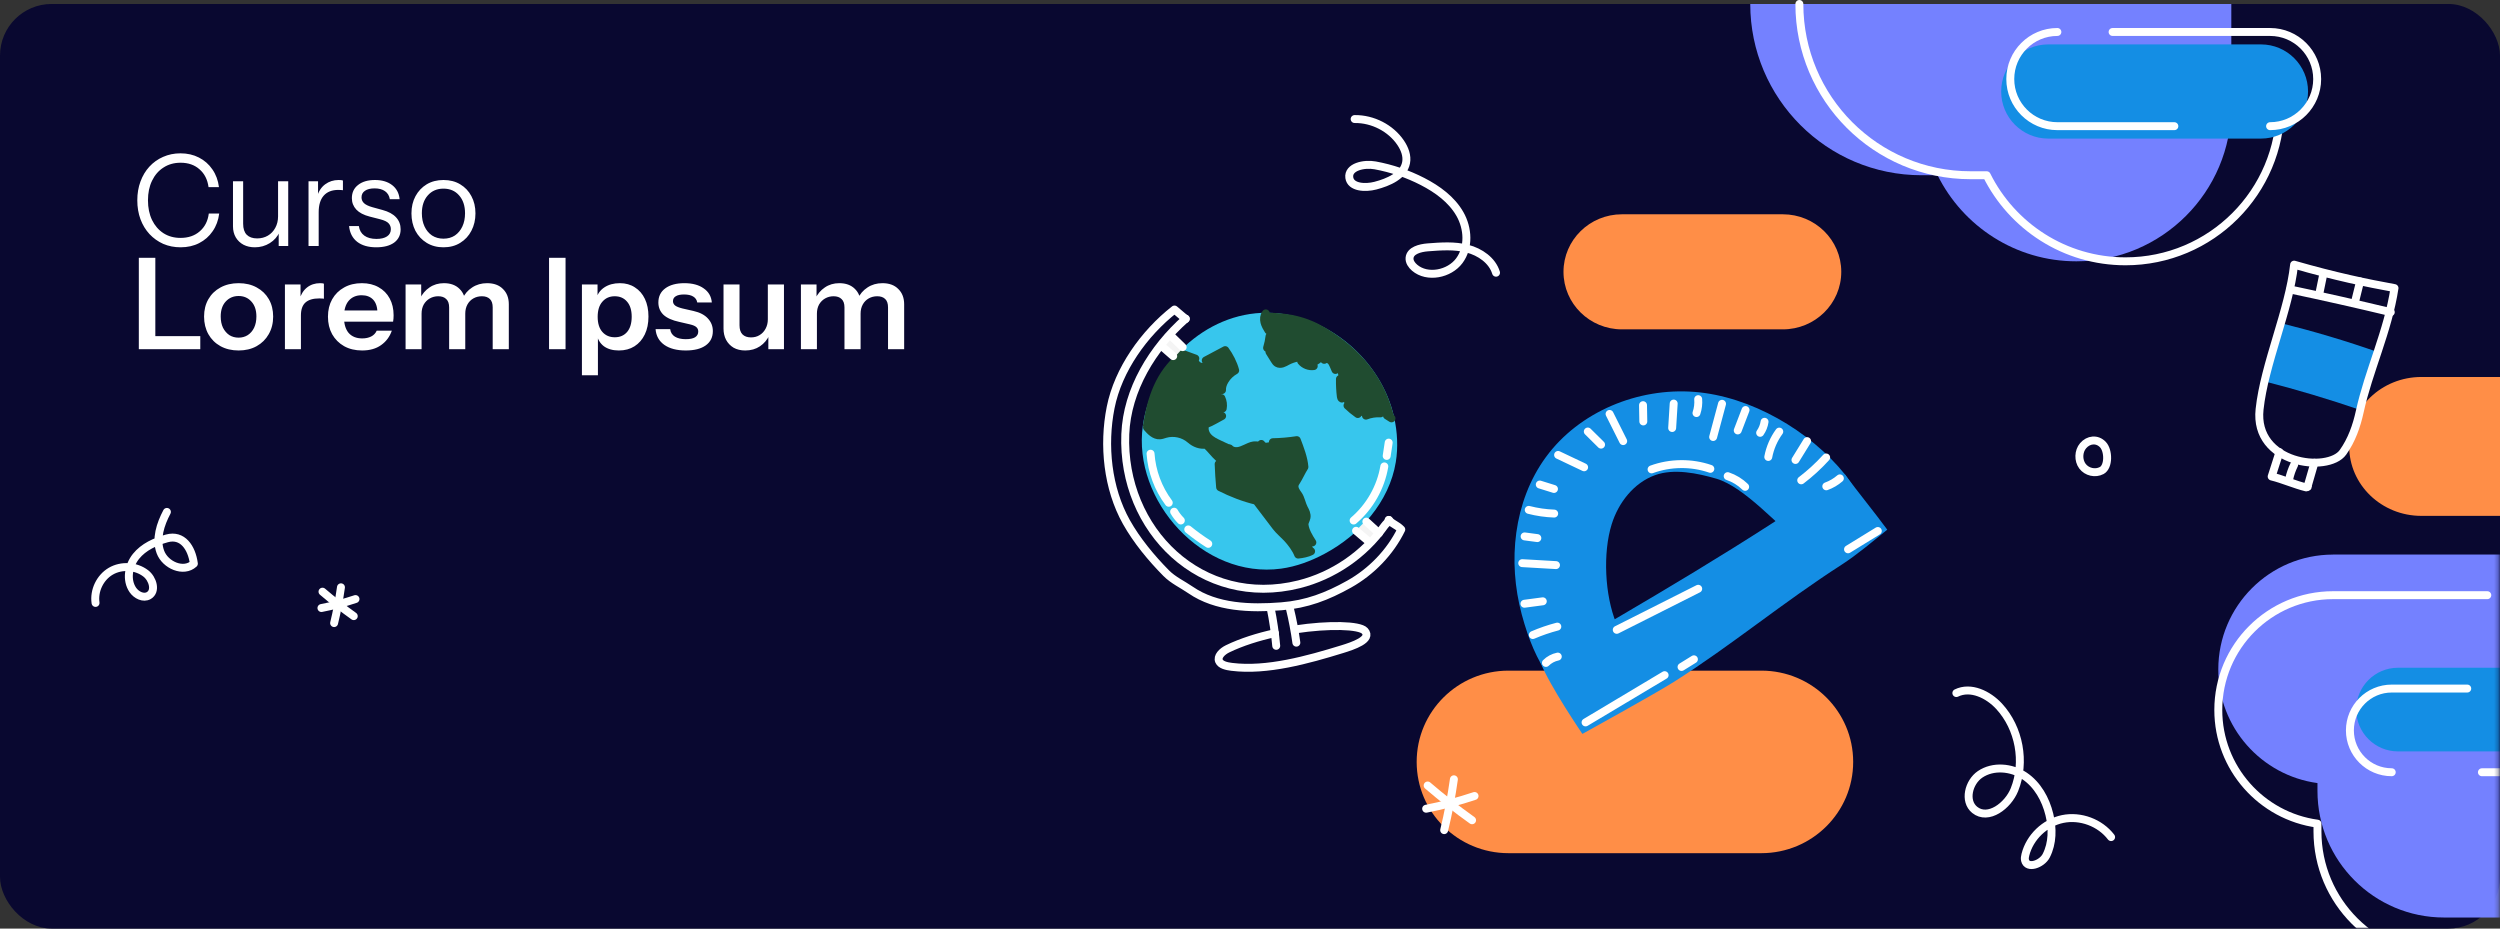 <svg width="630" height="234" viewBox="0 0 630 234" fill="none" xmlns="http://www.w3.org/2000/svg">
<rect x="0" y="0" width="630" height="234" fill="#333333" stroke="none"/>
<rect y="1" width="630" height="233" rx="13" fill="#090830"/>
<path d="M45.512 62.32C43.933 62.32 42.472 62.032 41.128 61.456C39.805 60.859 38.653 60.037 37.672 58.992C36.691 57.925 35.933 56.677 35.4 55.248C34.867 53.797 34.6 52.208 34.6 50.48C34.6 48.752 34.867 47.173 35.4 45.744C35.933 44.293 36.68 43.045 37.64 42C38.621 40.933 39.773 40.112 41.096 39.536C42.44 38.939 43.901 38.64 45.48 38.64C47.208 38.64 48.755 38.992 50.12 39.696C51.507 40.4 52.637 41.392 53.512 42.672C54.408 43.952 54.963 45.445 55.176 47.152H52.552C52.296 45.253 51.539 43.76 50.28 42.672C49.043 41.563 47.453 41.008 45.512 41.008C43.869 41.008 42.429 41.413 41.192 42.224C39.955 43.013 38.995 44.123 38.312 45.552C37.629 46.96 37.288 48.603 37.288 50.48C37.288 52.357 37.629 54.011 38.312 55.44C38.995 56.848 39.955 57.957 41.192 58.768C42.429 59.557 43.859 59.952 45.48 59.952C47.464 59.952 49.085 59.397 50.344 58.288C51.624 57.179 52.381 55.685 52.616 53.808H55.24C55.027 55.515 54.472 57.008 53.576 58.288C52.701 59.568 51.571 60.56 50.184 61.264C48.819 61.968 47.261 62.32 45.512 62.32ZM64.216 62.32C63.149 62.32 62.2 62.107 61.368 61.68C60.536 61.232 59.885 60.613 59.416 59.824C58.946 59.013 58.712 58.085 58.712 57.04V45.68H61.272V56.368C61.272 57.605 61.57 58.533 62.168 59.152C62.786 59.771 63.661 60.08 64.792 60.08C65.816 60.08 66.722 59.845 67.512 59.376C68.301 58.907 68.92 58.256 69.368 57.424C69.837 56.571 70.072 55.6 70.072 54.512L70.488 58.384C69.954 59.6 69.122 60.56 67.992 61.264C66.861 61.968 65.602 62.32 64.216 62.32ZM70.232 62V58.16H70.072V45.68H72.632V62H70.232ZM77.748 62V45.68H80.147V49.84H80.308V62H77.748ZM80.308 53.488L79.891 49.616C80.275 48.229 80.958 47.173 81.939 46.448C82.921 45.723 84.052 45.36 85.332 45.36C85.865 45.36 86.228 45.403 86.419 45.488V47.952C86.313 47.909 86.163 47.888 85.972 47.888C85.779 47.867 85.545 47.856 85.267 47.856C83.646 47.856 82.409 48.347 81.555 49.328C80.724 50.288 80.308 51.675 80.308 53.488ZM94.815 62.32C92.809 62.32 91.209 61.861 90.015 60.944C88.82 60.005 88.137 58.683 87.967 56.976H90.431C90.58 58.021 91.039 58.821 91.807 59.376C92.575 59.931 93.599 60.208 94.879 60.208C96.009 60.208 96.895 59.995 97.535 59.568C98.175 59.141 98.495 58.533 98.495 57.744C98.495 57.189 98.313 56.709 97.951 56.304C97.588 55.877 96.863 55.525 95.775 55.248L93.151 54.576C91.657 54.192 90.537 53.605 89.791 52.816C89.044 52.005 88.671 51.045 88.671 49.936C88.671 48.528 89.193 47.419 90.239 46.608C91.284 45.776 92.703 45.36 94.495 45.36C96.265 45.36 97.705 45.787 98.815 46.64C99.924 47.493 100.553 48.677 100.703 50.192H98.239C98.089 49.317 97.684 48.645 97.023 48.176C96.361 47.707 95.487 47.472 94.399 47.472C93.353 47.472 92.543 47.675 91.967 48.08C91.391 48.464 91.103 49.019 91.103 49.744C91.103 50.299 91.305 50.779 91.711 51.184C92.137 51.589 92.841 51.931 93.823 52.208L96.383 52.912C97.897 53.317 99.039 53.936 99.807 54.768C100.575 55.6 100.959 56.603 100.959 57.776C100.959 59.205 100.415 60.325 99.327 61.136C98.239 61.925 96.735 62.32 94.815 62.32ZM111.75 62.32C110.15 62.32 108.742 61.947 107.526 61.2C106.31 60.453 105.361 59.44 104.678 58.16C104.017 56.859 103.686 55.397 103.686 53.776C103.686 52.133 104.028 50.683 104.71 49.424C105.393 48.165 106.332 47.173 107.526 46.448C108.742 45.723 110.15 45.36 111.75 45.36C113.372 45.36 114.78 45.723 115.974 46.448C117.19 47.173 118.129 48.165 118.79 49.424C119.473 50.683 119.814 52.133 119.814 53.776C119.814 55.397 119.473 56.859 118.79 58.16C118.129 59.44 117.19 60.453 115.974 61.2C114.78 61.947 113.372 62.32 111.75 62.32ZM111.75 60.144C112.86 60.144 113.82 59.877 114.63 59.344C115.441 58.789 116.07 58.032 116.518 57.072C116.966 56.112 117.19 55.003 117.19 53.744C117.19 51.867 116.689 50.363 115.686 49.232C114.705 48.101 113.393 47.536 111.75 47.536C110.129 47.536 108.817 48.101 107.814 49.232C106.812 50.363 106.31 51.867 106.31 53.744C106.31 55.003 106.534 56.112 106.982 57.072C107.43 58.032 108.06 58.789 108.87 59.344C109.702 59.877 110.662 60.144 111.75 60.144ZM34.984 88V64.96H39.144V88H34.984ZM36.968 88V84.704H50.472V88H36.968ZM60.13 88.32C58.403 88.32 56.877 87.957 55.554 87.232C54.253 86.507 53.24 85.504 52.514 84.224C51.789 82.923 51.426 81.44 51.426 79.776C51.426 78.112 51.789 76.651 52.514 75.392C53.24 74.133 54.253 73.152 55.554 72.448C56.877 71.723 58.403 71.36 60.13 71.36C61.88 71.36 63.405 71.723 64.707 72.448C66.008 73.152 67.021 74.133 67.746 75.392C68.472 76.651 68.835 78.112 68.835 79.776C68.835 81.44 68.461 82.923 67.715 84.224C66.989 85.504 65.976 86.507 64.674 87.232C63.373 87.957 61.858 88.32 60.13 88.32ZM60.13 85.088C60.984 85.088 61.752 84.875 62.434 84.448C63.117 84 63.651 83.381 64.034 82.592C64.418 81.781 64.611 80.832 64.611 79.744C64.611 78.144 64.184 76.885 63.331 75.968C62.498 75.051 61.432 74.592 60.13 74.592C58.829 74.592 57.752 75.051 56.898 75.968C56.045 76.885 55.618 78.144 55.618 79.744C55.618 80.832 55.81 81.781 56.194 82.592C56.6 83.381 57.133 84 57.794 84.448C58.477 84.875 59.256 85.088 60.13 85.088ZM71.8 88V71.68H75.736V75.616H75.832V88H71.8ZM75.832 79.488L75.416 75.616C75.8 74.229 76.451 73.173 77.368 72.448C78.286 71.723 79.384 71.36 80.664 71.36C81.112 71.36 81.432 71.403 81.624 71.488V75.296C81.518 75.253 81.368 75.232 81.176 75.232C80.984 75.211 80.75 75.2 80.472 75.2C78.915 75.2 77.752 75.541 76.984 76.224C76.216 76.907 75.832 77.995 75.832 79.488ZM91.253 88.32C89.525 88.32 88.011 87.957 86.709 87.232C85.429 86.507 84.427 85.504 83.701 84.224C82.997 82.944 82.645 81.472 82.645 79.808C82.645 78.144 82.997 76.683 83.701 75.424C84.427 74.144 85.429 73.152 86.709 72.448C87.989 71.723 89.483 71.36 91.189 71.36C92.811 71.36 94.219 71.701 95.413 72.384C96.608 73.045 97.536 73.984 98.197 75.2C98.859 76.416 99.189 77.835 99.189 79.456C99.189 79.755 99.179 80.032 99.157 80.288C99.136 80.544 99.104 80.8 99.061 81.056H85.141V78.24H95.957L95.125 79.008C95.125 77.472 94.773 76.32 94.069 75.552C93.365 74.784 92.384 74.4 91.125 74.4C89.76 74.4 88.672 74.869 87.861 75.808C87.072 76.747 86.677 78.101 86.677 79.872C86.677 81.621 87.072 82.965 87.861 83.904C88.672 84.821 89.813 85.28 91.285 85.28C92.139 85.28 92.885 85.12 93.525 84.8C94.165 84.48 94.635 83.989 94.933 83.328H98.741C98.208 84.864 97.301 86.08 96.021 86.976C94.763 87.872 93.173 88.32 91.253 88.32ZM102.206 88V71.68H106.142V75.52H106.238V88H102.206ZM113.182 88V77.472C113.182 76.512 112.937 75.808 112.446 75.36C111.977 74.891 111.305 74.656 110.43 74.656C109.662 74.656 108.958 74.837 108.318 75.2C107.678 75.563 107.166 76.075 106.782 76.736C106.42 77.397 106.238 78.165 106.238 79.04L105.822 75.296C106.377 74.101 107.177 73.152 108.222 72.448C109.268 71.723 110.484 71.36 111.87 71.36C113.534 71.36 114.846 71.84 115.806 72.8C116.766 73.739 117.246 74.955 117.246 76.448V88H113.182ZM124.158 88V77.472C124.158 76.512 123.924 75.808 123.454 75.36C122.985 74.891 122.313 74.656 121.438 74.656C120.649 74.656 119.934 74.837 119.294 75.2C118.654 75.563 118.153 76.075 117.79 76.736C117.428 77.397 117.246 78.165 117.246 79.04L116.542 75.296C117.076 74.101 117.886 73.152 118.974 72.448C120.062 71.723 121.321 71.36 122.75 71.36C124.457 71.36 125.79 71.851 126.75 72.832C127.732 73.792 128.222 75.072 128.222 76.672V88H124.158ZM138.359 88V64.96H142.519V88H138.359ZM155.956 88.32C154.399 88.32 153.129 87.957 152.148 87.232C151.188 86.485 150.591 85.461 150.356 84.16L150.676 84.128V94.56H146.644V71.68H150.58V75.36L150.26 75.296C150.559 74.08 151.241 73.12 152.308 72.416C153.375 71.712 154.676 71.36 156.212 71.36C157.663 71.36 158.921 71.712 159.988 72.416C161.076 73.099 161.919 74.069 162.516 75.328C163.113 76.587 163.412 78.069 163.412 79.776C163.412 81.504 163.103 83.008 162.484 84.288C161.865 85.568 161.001 86.56 159.892 87.264C158.783 87.968 157.471 88.32 155.956 88.32ZM154.932 84.992C156.233 84.992 157.268 84.544 158.036 83.648C158.804 82.731 159.188 81.451 159.188 79.808C159.188 78.165 158.793 76.896 158.004 76C157.236 75.104 156.201 74.656 154.9 74.656C153.62 74.656 152.585 75.115 151.796 76.032C151.007 76.928 150.612 78.197 150.612 79.84C150.612 81.483 151.007 82.752 151.796 83.648C152.585 84.544 153.631 84.992 154.932 84.992ZM172.821 88.32C170.56 88.32 168.757 87.851 167.413 86.912C166.069 85.952 165.333 84.629 165.205 82.944H168.885C168.992 83.776 169.387 84.405 170.069 84.832C170.752 85.259 171.669 85.472 172.821 85.472C173.867 85.472 174.645 85.312 175.157 84.992C175.691 84.651 175.957 84.171 175.957 83.552C175.957 83.104 175.808 82.741 175.509 82.464C175.211 82.165 174.645 81.92 173.813 81.728L171.189 81.12C169.397 80.736 168.064 80.139 167.189 79.328C166.336 78.496 165.909 77.461 165.909 76.224C165.909 74.709 166.485 73.525 167.637 72.672C168.811 71.797 170.421 71.36 172.469 71.36C174.496 71.36 176.117 71.797 177.333 72.672C178.571 73.525 179.253 74.709 179.381 76.224H175.701C175.595 75.563 175.253 75.061 174.677 74.72C174.123 74.379 173.355 74.208 172.373 74.208C171.456 74.208 170.763 74.357 170.293 74.656C169.824 74.933 169.589 75.349 169.589 75.904C169.589 76.331 169.771 76.693 170.133 76.992C170.496 77.269 171.104 77.515 171.957 77.728L174.773 78.368C176.373 78.731 177.579 79.36 178.389 80.256C179.221 81.152 179.637 82.208 179.637 83.424C179.637 84.981 179.04 86.187 177.845 87.04C176.651 87.893 174.976 88.32 172.821 88.32ZM187.799 88.32C186.668 88.32 185.687 88.085 184.855 87.616C184.044 87.125 183.415 86.464 182.967 85.632C182.54 84.8 182.327 83.861 182.327 82.816V71.68H186.359V81.984C186.359 82.987 186.604 83.744 187.095 84.256C187.607 84.768 188.322 85.024 189.239 85.024C190.071 85.024 190.796 84.832 191.415 84.448C192.055 84.064 192.556 83.531 192.919 82.848C193.303 82.144 193.495 81.355 193.495 80.48L193.911 84.384C193.378 85.579 192.578 86.539 191.511 87.264C190.466 87.968 189.228 88.32 187.799 88.32ZM193.623 88V84.16H193.495V71.68H197.559V88H193.623ZM201.831 88V71.68H205.767V75.52H205.863V88H201.831ZM212.807 88V77.472C212.807 76.512 212.562 75.808 212.071 75.36C211.602 74.891 210.93 74.656 210.055 74.656C209.287 74.656 208.583 74.837 207.943 75.2C207.303 75.563 206.791 76.075 206.407 76.736C206.045 77.397 205.863 78.165 205.863 79.04L205.447 75.296C206.002 74.101 206.802 73.152 207.847 72.448C208.893 71.723 210.109 71.36 211.495 71.36C213.159 71.36 214.471 71.84 215.431 72.8C216.391 73.739 216.871 74.955 216.871 76.448V88H212.807ZM223.783 88V77.472C223.783 76.512 223.549 75.808 223.079 75.36C222.61 74.891 221.938 74.656 221.063 74.656C220.274 74.656 219.559 74.837 218.919 75.2C218.279 75.563 217.778 76.075 217.415 76.736C217.053 77.397 216.871 78.165 216.871 79.04L216.167 75.296C216.701 74.101 217.511 73.152 218.599 72.448C219.687 71.723 220.946 71.36 222.375 71.36C224.082 71.36 225.415 71.851 226.375 72.832C227.357 73.792 227.847 75.072 227.847 76.672V88H223.783Z" fill="white"/>
<path d="M443.854 215H380.146C367.363 215 357 204.702 357 192C357 179.298 367.363 169 380.146 169H443.854C456.637 169 467 179.298 467 192C467 204.702 456.637 215 443.854 215Z" fill="#FF8E47"/>
<path d="M630 95V130H610.18C600.138 130 592 122.164 592 112.505C592 107.675 594.038 103.29 597.323 100.122C600.617 96.963 605.162 95 610.18 95H630Z" fill="#FF8E47"/>
<path d="M449.269 83H408.731C400.593 83 394 76.506 394 68.5C394 60.489 400.593 54 408.731 54H449.269C457.407 54 464 60.494 464 68.5C464 76.511 457.407 83 449.269 83Z" fill="#FF8E47"/>
<path d="M484.223 44.158H488.267C494.655 57.012 507.916 65.852 523.246 65.852C544.813 65.852 562.293 48.367 562.293 26.805V1H441.064C441.064 24.834 460.389 44.158 484.223 44.158Z" fill="#7481FF"/>
<path d="M453.442 1C453.442 24.834 472.767 44.158 496.601 44.158H500.645C507.038 57.012 520.294 65.852 535.624 65.852C557.191 65.852 574.671 48.367 574.671 26.805" stroke="white" stroke-width="2" stroke-linecap="round" stroke-linejoin="round"/>
<path d="M516.164 34.926L569.759 34.926C576.314 34.926 581.628 29.612 581.628 23.057C581.628 16.503 576.314 11.189 569.759 11.189L516.164 11.189C509.609 11.189 504.296 16.503 504.296 23.057C504.296 29.612 509.609 34.926 516.164 34.926Z" fill="#148EE4"/>
<path d="M547.939 31.795H518.46C511.907 31.795 506.591 26.48 506.591 19.926C506.591 13.373 511.907 8.058 518.46 8.058" stroke="white" stroke-width="2" stroke-linecap="round" stroke-linejoin="round"/>
<path d="M532.372 8.058H572.06C578.613 8.058 583.928 13.373 583.928 19.926C583.928 26.48 578.613 31.795 572.06 31.795" stroke="white" stroke-width="2" stroke-linecap="round" stroke-linejoin="round"/>
<mask id="mask0_619_1068" style="mask-type:luminance" maskUnits="userSpaceOnUse" x="554" y="135" width="76" height="99">
<path d="M629.747 135.46H554.226V234H629.747V135.46Z" fill="white"/>
</mask>
<g mask="url(#mask0_619_1068)">
<path d="M587.937 139.756C571.962 139.756 559.011 152.707 559.011 168.682C559.011 183.322 569.889 195.414 584.001 197.336V199.293C584.001 216.923 598.291 231.214 615.922 231.214H632.8V139.751H587.937V139.756Z" fill="#7481FF"/>
<path d="M626.8 149.984H587.937C571.962 149.984 559.011 162.935 559.011 178.91C559.011 193.55 569.889 205.642 584.001 207.564V209.52C584.001 227.151 598.291 241.441 615.922 241.441H626.805" stroke="white" stroke-width="2" stroke-linecap="round" stroke-linejoin="round"/>
<path d="M639.198 189.356H604.306C598.486 189.356 593.763 184.638 593.763 178.813C593.763 172.993 598.481 168.27 604.306 168.27H639.198C645.018 168.27 649.741 172.988 649.741 178.813C649.741 184.633 645.023 189.356 639.198 189.356Z" fill="#148EE4"/>
<path d="M637.615 173.522C643.435 173.522 648.159 178.24 648.159 184.065C648.159 189.885 643.44 194.608 637.615 194.608H625.441" stroke="white" stroke-width="2" stroke-linecap="round" stroke-linejoin="round"/>
<path d="M602.718 194.604C596.898 194.604 592.175 189.885 592.175 184.06C592.175 178.24 596.893 173.517 602.718 173.517H621.747" stroke="white" stroke-width="2" stroke-linecap="round" stroke-linejoin="round"/>
</g>
<path d="M464.957 119.587C456.035 108.5 441.162 99.85 426.968 98.753C412.779 97.656 397.945 103.719 389.547 115.214C381.397 126.369 379.897 141.489 383.479 154.829C387.062 168.173 391.717 173.182 401.362 183.075C406.168 179.366 411.973 176.357 417.031 173.003C412.619 166.794 410.163 164.095 407.284 157.047C404.406 149.999 403.881 139.373 406.148 132.101C407.852 126.645 411.74 121.65 417.119 119.723C421.832 118.034 427.711 119.223 432.521 120.631C439.725 122.738 448.19 132.689 454.161 137.232C458.918 134.072 465.005 129.844 468.913 125.679C468.913 125.679 465.918 120.786 464.952 119.587H464.957Z" fill="#148EE4"/>
<path d="M464.957 119.587C440.263 136.781 414.245 151.848 388.207 166.93C390.498 172.823 398.76 184.944 398.76 184.944C398.76 184.944 417.211 174.769 421.949 171.755C436.579 162.459 449.161 151.906 464.156 142.261C467.889 139.858 472.146 136.271 475.592 133.475C472.5 129.271 468.044 123.796 464.952 119.592L464.957 119.587Z" fill="#148EE4"/>
<path d="M409.042 111.16C407.896 108.879 406.755 106.593 405.61 104.311" stroke="white" stroke-width="2" stroke-linecap="round" stroke-linejoin="round"/>
<path d="M403.469 112.049C402.353 110.947 401.236 109.845 400.125 108.743" stroke="white" stroke-width="2" stroke-linecap="round" stroke-linejoin="round"/>
<path d="M392.639 114.646C394.824 115.685 397.008 116.718 399.197 117.757" stroke="white" stroke-width="2" stroke-linecap="round" stroke-linejoin="round"/>
<path d="M388.022 122.102C389.217 122.476 390.406 122.844 391.6 123.218" stroke="white" stroke-width="2" stroke-linecap="round" stroke-linejoin="round"/>
<path d="M385.241 128.49C387.338 129.033 389.488 129.344 391.653 129.422" stroke="white" stroke-width="2" stroke-linecap="round" stroke-linejoin="round"/>
<path d="M384.202 135.174C385.27 135.315 386.343 135.46 387.411 135.601" stroke="white" stroke-width="2" stroke-linecap="round" stroke-linejoin="round"/>
<path d="M383.601 141.912C386.435 142.077 389.27 142.242 392.11 142.407" stroke="white" stroke-width="2" stroke-linecap="round" stroke-linejoin="round"/>
<path d="M384.158 152.144C385.702 151.94 387.245 151.732 388.784 151.528" stroke="white" stroke-width="2" stroke-linecap="round" stroke-linejoin="round"/>
<path d="M386.271 160.027C388.27 159.168 390.338 158.455 392.445 157.906" stroke="white" stroke-width="2" stroke-linecap="round" stroke-linejoin="round"/>
<path d="M389.576 167.056C390.386 166.25 391.44 165.687 392.561 165.459" stroke="white" stroke-width="2" stroke-linecap="round" stroke-linejoin="round"/>
<path d="M460.224 122.553C461.476 122.102 462.641 121.417 463.646 120.548" stroke="white" stroke-width="2" stroke-linecap="round" stroke-linejoin="round"/>
<path d="M453.904 121.044C456.171 119.32 458.277 117.388 460.19 115.282" stroke="white" stroke-width="2" stroke-linecap="round" stroke-linejoin="round"/>
<path d="M452.457 115.913C453.433 114.33 454.413 112.743 455.389 111.16" stroke="white" stroke-width="2" stroke-linecap="round" stroke-linejoin="round"/>
<path d="M445.604 115.155C446.036 112.855 446.992 110.651 448.375 108.763" stroke="white" stroke-width="2" stroke-linecap="round" stroke-linejoin="round"/>
<path d="M414.114 106.204C414.09 104.835 414.066 103.471 414.042 102.103" stroke="white" stroke-width="2" stroke-linecap="round" stroke-linejoin="round"/>
<path d="M421.385 107.86C421.511 105.806 421.638 103.753 421.769 101.695" stroke="white" stroke-width="2" stroke-linecap="round" stroke-linejoin="round"/>
<path d="M427.512 104.093C427.891 102.971 428.041 101.772 427.944 100.588" stroke="white" stroke-width="2" stroke-linecap="round" stroke-linejoin="round"/>
<path d="M431.71 110.127C432.458 107.335 433.206 104.549 433.953 101.758" stroke="white" stroke-width="2" stroke-linecap="round" stroke-linejoin="round"/>
<path d="M437.909 108.471C438.564 106.758 439.225 105.039 439.88 103.326" stroke="white" stroke-width="2" stroke-linecap="round" stroke-linejoin="round"/>
<path d="M443.555 109.073C444.137 108.248 444.521 107.287 444.666 106.292" stroke="white" stroke-width="2" stroke-linecap="round" stroke-linejoin="round"/>
<path d="M407.42 158.717C414.264 155.27 421.109 151.824 427.948 148.372" stroke="white" stroke-width="2" stroke-linecap="round" stroke-linejoin="round"/>
<path d="M399.561 182.046C406.201 178.075 412.847 174.109 419.487 170.139" stroke="white" stroke-width="2" stroke-linecap="round" stroke-linejoin="round"/>
<path d="M423.745 168.076C424.784 167.43 425.828 166.784 426.866 166.144" stroke="white" stroke-width="2" stroke-linecap="round" stroke-linejoin="round"/>
<path d="M465.7 138.426C468.204 136.887 470.709 135.349 473.209 133.81" stroke="white" stroke-width="2" stroke-linecap="round" stroke-linejoin="round"/>
<path d="M416.196 118.286C420.924 116.558 426.244 116.51 431.006 118.15" stroke="white" stroke-width="2" stroke-linecap="round" stroke-linejoin="round"/>
<path d="M439.778 122.684C438.535 121.471 437.021 120.544 435.375 119.99" stroke="white" stroke-width="2" stroke-linecap="round" stroke-linejoin="round"/>
<path d="M594.923 103.36C586.894 100.603 578.754 98.171 570.531 96.069C571.405 91.079 572.705 86.084 574.555 81.371C582.991 83.468 591.244 85.909 599.442 88.807C597.908 93.734 596.452 98.438 594.923 103.365V103.36Z" fill="#148EE4"/>
<path d="M603.418 72.604C596.457 71.342 588.414 69.657 578.118 66.692C576.875 78.089 570.637 91.744 569.414 103.141C567.934 116.956 586.661 119.257 590.423 113.99C592.608 110.932 593.865 107.369 594.666 103.695C596.874 93.569 601.772 83.443 603.413 72.604H603.418Z" stroke="white" stroke-width="2" stroke-linecap="round" stroke-linejoin="round"/>
<path d="M577.132 72.948C585.608 74.735 594.054 76.642 602.476 78.667" stroke="white" stroke-width="2" stroke-linecap="round" stroke-linejoin="round"/>
<path d="M584.477 73.944C584.768 72.512 585.06 71.08 585.356 69.653" stroke="white" stroke-width="2" stroke-linecap="round" stroke-linejoin="round"/>
<path d="M593.511 75.876C593.918 74.225 594.331 72.575 594.739 70.924" stroke="white" stroke-width="2" stroke-linecap="round" stroke-linejoin="round"/>
<path d="M574.434 113.923C573.773 115.976 573.118 118.029 572.458 120.082C575.273 120.762 578.346 122.145 581.162 122.825C581.419 122.888 581.793 122.553 581.531 122.51C582.118 120.437 582.652 118.694 583.239 116.617" stroke="white" stroke-width="2" stroke-linecap="round" stroke-linejoin="round"/>
<path d="M576.851 120.811C577.122 119.534 577.55 118.296 578.127 117.126" stroke="white" stroke-width="2" stroke-linecap="round" stroke-linejoin="round"/>
<path d="M529.607 118.582C528.016 119.434 525.874 118.944 524.778 117.473C523.682 116.003 523.752 113.722 524.937 112.329C526.3 110.724 528.462 110.513 529.919 112.024C531.377 113.536 531.441 117.607 529.612 118.588L529.607 118.582Z" stroke="white" stroke-width="2" stroke-linecap="round" stroke-linejoin="round"/>
<path d="M341.369 30.001C345.94 29.945 350.472 32.28 352.967 35.981C353.97 37.469 354.672 39.267 354.331 41.014C353.693 44.287 349.916 45.92 346.588 46.787C344.064 47.446 340.37 47.272 340.024 44.772C339.649 42.05 343.747 41.16 346.534 41.673C350.691 42.441 354.731 43.811 358.463 45.732C362.25 47.677 365.826 50.295 367.897 53.925C369.968 57.555 370.241 62.339 367.741 65.706C365.242 69.072 359.682 70.207 356.475 67.457C355.739 66.826 355.12 65.941 355.208 64.995C355.379 63.116 357.859 62.485 359.808 62.334C363.136 62.075 366.538 61.826 369.764 62.659C372.99 63.492 376.055 65.63 377 68.724" stroke="white" stroke-width="2" stroke-linecap="round" stroke-linejoin="round"/>
<path d="M493 174.651C496.613 172.863 501.035 175.016 503.77 177.979C508.865 183.504 510.43 192.016 507.641 198.993C506.018 203.047 501.02 206.833 497.622 204.085C494.897 201.878 496.086 197.103 498.987 195.135C502.259 192.918 506.876 193.327 510.162 195.524C513.448 197.722 515.506 201.42 516.442 205.264C517.281 208.709 517.271 212.49 515.647 215.642C514.56 217.762 510.835 219.102 510.304 216.783C510.201 216.329 510.284 215.857 510.396 215.404C511.503 210.965 515.311 207.311 519.796 206.39C524.282 205.464 529.221 207.311 532 210.95" stroke="white" stroke-width="2" stroke-linecap="round" stroke-linejoin="round"/>
<path d="M359.388 203.802C363.519 203.001 367.596 201.924 371.586 200.589" stroke="white" stroke-width="2" stroke-linecap="round" stroke-linejoin="round"/>
<path d="M359.767 197.943C363.364 201.03 367.101 203.958 370.965 206.705" stroke="white" stroke-width="2" stroke-linecap="round" stroke-linejoin="round"/>
<path d="M363.931 209.195C364.96 204.967 365.781 200.691 366.382 196.38" stroke="white" stroke-width="2" stroke-linecap="round" stroke-linejoin="round"/>
<path d="M319.366 78.817C303.6 78.697 290.144 92.006 287.996 107.286C285.341 126.164 303.18 145.981 322.837 143.296C326.683 142.769 330.376 141.383 333.799 139.552C342.708 134.786 350.125 126.417 351.744 116.442C352.348 112.711 352.14 108.872 351.32 105.186C348.092 90.63 334.27 78.933 319.362 78.82L319.366 78.817Z" fill="#37C6ED"/>
<path d="M296.888 88.966C297.858 88.925 301.366 89.857 301.933 90.646C302.118 90.903 302.275 91.203 302.555 91.35C302.893 91.531 303.317 91.436 303.665 91.272C304.536 90.862 305.175 90.09 305.934 89.499C306.692 88.904 307.741 88.484 308.605 88.908C309.268 89.232 309.674 90.383 310.071 91.012C310.672 91.968 311.212 93.058 311.02 93.772C310.617 95.289 308.568 95.941 308.161 97.458C307.785 98.865 307.409 100.352 307.799 101.756C308.011 102.514 308.445 103.279 308.25 104.044C307.997 105.038 306.856 105.465 305.893 105.824C304.929 106.179 302.938 107.706 303.283 108.673C304.137 111.068 307.28 112.332 310.064 113.268C309.985 113.934 310.873 114.33 311.522 114.159C312.175 113.992 312.708 113.51 313.35 113.316C314.054 113.104 314.836 113.247 315.523 112.977C316.056 112.769 316.462 112.335 316.937 112.014C317.412 111.693 318.556 111.283 319.045 111.58C321.467 111.116 324.685 110.894 327.151 110.969C327.677 113.596 329.361 116.175 328.548 118.73C328.06 120.267 327.377 121.634 326.195 122.727C327.24 124.746 328.282 126.761 329.327 128.78C329.56 129.228 329.799 129.71 329.741 130.212C329.648 131.038 328.494 131.961 328.794 132.736C329.529 134.646 330.362 136.88 331.097 138.786C329.925 139.063 328.388 139.425 327.237 139.767C326.625 138.772 326.014 137.775 325.402 136.781C324.999 136.122 324.589 135.459 324.06 134.895C323.506 134.308 322.611 133.481 321.863 133.177C320.179 130.581 318.15 128.538 316.295 126.065C313.285 125.576 310.422 124.538 307.936 122.771C307.666 122.088 307.597 121.347 307.532 120.616C307.372 118.853 307.215 117.087 307.054 115.324C306.221 114.972 305.045 114.043 304.386 113.425C303.747 112.824 303.16 112.086 302.313 111.86C301.578 111.666 300.68 111.86 300.143 111.321C298.842 110.005 296.734 109.329 294.886 109.432C293.762 109.493 292.628 110.016 291.548 109.701C291.063 109.561 290.643 109.264 290.233 108.97C289.83 108.683 288.406 107.58 288.002 107.296C289.15 99.976 291.244 93.752 296.895 88.976L296.888 88.966Z" fill="#204C30"/>
<path d="M341.113 131.172C345.178 127.715 347.969 122.795 348.847 117.531" stroke="white" stroke-width="2" stroke-linecap="round" stroke-linejoin="round"/>
<path d="M349.445 114.894C349.612 113.777 349.78 112.656 349.95 111.539" stroke="white" stroke-width="2" stroke-linecap="round" stroke-linejoin="round"/>
<path d="M289.048 107.706C289.905 108.697 290.957 109.78 292.266 109.705C292.744 109.678 293.195 109.493 293.656 109.36C295.815 108.731 298.278 109.278 299.969 110.764C301.042 111.707 302.501 112.291 303.901 112.021C304.984 112.981 306.046 114.429 307.129 115.389" stroke="#204C30" stroke-width="2" stroke-linecap="round" stroke-linejoin="round"/>
<path d="M309.558 113.001C308.803 112.646 308.048 112.294 307.29 111.939C306.255 111.454 305.185 110.945 304.427 110.091C303.665 109.237 303.286 107.932 303.826 106.924C305.257 106.415 306.63 105.52 307.976 104.823" stroke="#204C30" stroke-width="2" stroke-linecap="round" stroke-linejoin="round"/>
<path d="M308.123 102.927C308.294 102.049 308.171 101.12 307.782 100.314" stroke="#204C30" stroke-width="2" stroke-linecap="round" stroke-linejoin="round"/>
<path d="M307.946 98.302C307.905 97.445 308.212 96.604 308.653 95.87C309.281 94.821 310.193 93.939 311.263 93.345C310.842 91.661 309.79 89.622 308.748 88.231C307.389 89.01 305.206 90.062 303.843 90.841" stroke="#204C30" stroke-width="2" stroke-linecap="round" stroke-linejoin="round"/>
<path d="M301.223 90.353C300.007 89.909 298.79 89.461 297.578 89.017" stroke="#204C30" stroke-width="2" stroke-linecap="round" stroke-linejoin="round"/>
<path d="M307.099 116.937C307.17 118.887 307.293 120.838 307.471 122.782C310.245 124.199 313.562 125.491 316.595 126.191C318.198 128.336 319.93 130.543 321.532 132.688C322.263 133.665 323.458 134.659 324.292 135.548C325.399 136.73 326.54 138.246 327.138 139.753C328.197 139.65 329.454 139.404 330.4 138.923" stroke="#204C30" stroke-width="2" stroke-linecap="round" stroke-linejoin="round"/>
<path d="M309.855 113.008C310.337 113.565 311.14 113.753 311.871 113.674C312.602 113.596 313.289 113.281 313.955 112.974C314.098 112.909 314.238 112.844 314.382 112.779C315.062 112.468 315.782 112.147 316.527 112.229C317.033 112.284 317.771 112.376 317.846 111.871" stroke="#204C30" stroke-width="2" stroke-linecap="round" stroke-linejoin="round"/>
<path d="M320.76 111.437C322.782 111.396 324.798 111.222 326.796 110.914C327.578 112.971 328.552 115.488 328.712 117.685C328.036 118.723 327.363 120.261 326.69 121.302C326.523 121.559 326.352 121.822 326.27 122.119C326.017 123.017 326.605 123.919 327.162 124.667C327.807 125.535 328.074 127.151 328.593 128.101C328.986 128.821 329.396 129.621 329.239 130.43C329.119 131.049 328.678 131.605 328.736 132.231C328.88 133.747 329.884 135.414 330.714 136.695" stroke="#204C30" stroke-width="2" stroke-linecap="round" stroke-linejoin="round"/>
<path d="M351.43 105.643C349.599 104.468 346.538 103.86 344.471 104.536C344.017 104.687 343.545 104.881 343.074 104.799C342.647 104.724 342.288 104.427 341.926 104.219C341.321 103.87 340.724 103.501 340.204 103.033C338.322 101.335 337.724 100.03 337.7 98.121C337.673 95.959 337.27 93.806 336.303 91.873C335.917 91.101 335.425 90.301 334.643 89.912C334.342 89.762 333.751 90.284 333.133 90.998C331.801 92.535 329.474 92.73 327.944 91.394C327.322 90.851 326.69 90.499 325.986 90.735C324.914 91.094 323.879 91.603 322.758 91.76C321.638 91.917 319.984 88.631 319.796 88.043C319.653 87.592 319.639 87.114 319.738 86.653C319.882 85.963 319.984 85.293 320.039 84.634C320.196 82.663 317.364 81.256 319.018 78.803C326.796 78.82 331.217 80.647 336.194 83.982C344.024 89.225 349.431 96.396 351.433 105.64L351.43 105.643Z" fill="#204C30"/>
<path d="M318.98 78.97C318.509 79.582 318.447 80.432 318.635 81.18C318.823 81.928 319.229 82.602 319.632 83.257" stroke="#204C30" stroke-width="2" stroke-linecap="round" stroke-linejoin="round"/>
<path d="M319.923 84.737C319.8 85.727 319.595 86.708 319.308 87.664" stroke="#204C30" stroke-width="2" stroke-linecap="round" stroke-linejoin="round"/>
<path d="M319.902 88.675C320.326 89.355 320.753 90.038 321.177 90.718C321.361 91.015 321.556 91.319 321.853 91.507C322.242 91.75 322.741 91.74 323.178 91.603C323.616 91.47 324.009 91.224 324.412 91.012C325.177 90.612 326 90.319 326.847 90.151" stroke="#204C30" stroke-width="2" stroke-linecap="round" stroke-linejoin="round"/>
<path d="M327.893 91.032C328.644 91.945 329.891 92.426 331.063 92.255" stroke="#204C30" stroke-width="2" stroke-linecap="round" stroke-linejoin="round"/>
<path d="M333.7 90.681C334.14 90.332 334.82 90.469 335.244 90.834C335.671 91.2 335.903 91.736 336.122 92.252C336.262 92.58 336.398 92.904 336.539 93.232" stroke="#204C30" stroke-width="2" stroke-linecap="round" stroke-linejoin="round"/>
<path d="M337.666 95.514C337.639 96.99 337.714 98.466 337.895 99.931C337.919 100.129 337.97 100.365 338.155 100.44" stroke="#204C30" stroke-width="2" stroke-linecap="round" stroke-linejoin="round"/>
<path d="M339.569 102.196C340.378 102.975 341.246 103.693 342.169 104.338" stroke="#204C30" stroke-width="2" stroke-linecap="round" stroke-linejoin="round"/>
<path d="M344.218 104.741C345.383 104.29 346.64 104.096 347.887 104.171" stroke="#204C30" stroke-width="2" stroke-linecap="round" stroke-linejoin="round"/>
<path d="M349.506 104.7C349.889 104.943 350.275 105.185 350.658 105.431" stroke="#204C30" stroke-width="2" stroke-linecap="round" stroke-linejoin="round"/>
<path d="M295.224 101.735C296.543 102.135 297.892 102.422 299.259 102.593" stroke="#204C30" stroke-width="2" stroke-linecap="round" stroke-linejoin="round"/>
<path d="M294.483 99.631C295.73 99.894 296.98 100.157 298.227 100.423" stroke="#204C30" stroke-width="2" stroke-linecap="round" stroke-linejoin="round"/>
<path d="M294.527 126.697C291.856 123.127 290.24 118.778 289.939 114.33" stroke="white" stroke-width="2" stroke-linecap="round" stroke-linejoin="round"/>
<path d="M295.88 128.951C296.344 129.761 296.915 130.505 297.574 131.165" stroke="white" stroke-width="2" stroke-linecap="round" stroke-linejoin="round"/>
<path d="M299.436 133.409C301.048 134.721 302.733 135.94 304.485 137.054" stroke="white" stroke-width="2" stroke-linecap="round" stroke-linejoin="round"/>
<path d="M341.15 90.455C342.599 91.787 343.89 93.29 344.99 94.923" stroke="#204C30" stroke-width="2" stroke-linecap="round" stroke-linejoin="round"/>
<path d="M346.568 97.178C347.081 97.762 347.474 98.445 347.723 99.18" stroke="#204C30" stroke-width="2" stroke-linecap="round" stroke-linejoin="round"/>
<path d="M318.29 120.189C319.407 120.435 320.524 120.681 321.641 120.93" stroke="#204C30" stroke-width="2" stroke-linecap="round" stroke-linejoin="round"/>
<path d="M349.93 131.014C351.204 132.285 351.846 132.162 353.124 133.433C350.313 139.179 345.571 144.071 339.989 147.197C334.407 150.322 329.3 152.28 322.922 152.789C315.116 153.41 306.504 153.134 300.051 148.696C297.974 147.268 295.627 146.206 293.858 144.412C290.1 140.6 286.476 136.227 283.852 131.561C279.09 123.079 277.976 112.209 279.886 102.671C281.792 93.133 288.317 83.995 295.972 78C296.912 78.796 297.855 79.595 298.794 80.391" stroke="white" stroke-width="2" stroke-linecap="round" stroke-linejoin="round"/>
<path d="M344.878 136.962C343.836 135.855 342.743 134.796 341.602 133.792C342.408 133.071 343.221 132.114 344.03 131.394C345.076 132.412 346.142 133.365 347.293 134.26C346.456 135.151 345.564 135.947 344.878 136.962Z" fill="#F4F4F4"/>
<path d="M296.013 90.117C294.971 89.01 293.878 87.951 292.737 86.947C293.544 86.226 294.357 85.269 295.166 84.549C296.211 85.567 297.277 86.52 298.429 87.415C297.592 88.306 296.7 89.102 296.013 90.117Z" fill="#F4F4F4"/>
<path d="M341.725 133.758C342.708 134.588 343.692 135.414 344.673 136.245" stroke="white" stroke-width="2" stroke-linecap="round" stroke-linejoin="round"/>
<path d="M344.321 131.448C345.383 132.418 346.442 133.385 347.505 134.355" stroke="white" stroke-width="2" stroke-linecap="round" stroke-linejoin="round"/>
<path d="M298.825 80.299C290.431 87.719 284.016 98.22 283.575 109.411C282.625 133.635 302.805 153.383 327.356 147.241C335.961 145.089 343.74 139.77 348.868 132.531C349.284 131.944 349.756 131.698 350.036 131.032" stroke="white" stroke-width="2" stroke-linecap="round" stroke-linejoin="round"/>
<path d="M292.956 87.411C293.854 88.187 294.753 88.966 295.648 89.741" stroke="white" stroke-width="2" stroke-linecap="round" stroke-linejoin="round"/>
<path d="M295.029 84.562C296.03 85.536 297.028 86.506 298.029 87.48" stroke="white" stroke-width="2" stroke-linecap="round" stroke-linejoin="round"/>
<path d="M326.379 158.613C334.94 157.312 342.589 157.54 343.904 158.968C345.906 161.141 340.802 162.805 338.25 163.59C329.567 166.262 319.277 169.159 310.392 168.048C309.097 167.888 307.635 167.56 307.205 166.6C306.692 165.462 307.966 164.178 309.35 163.505C312.882 161.79 317.067 160.485 321.286 159.556" stroke="white" stroke-width="2" stroke-linecap="round" stroke-linejoin="round"/>
<path d="M321.607 162.75C321.337 159.693 320.821 156.222 320.2 153.216" stroke="white" stroke-width="2" stroke-linecap="round" stroke-linejoin="round"/>
<path d="M325.037 153.305C325.71 156.013 326.304 159.187 326.683 161.951" stroke="white" stroke-width="2" stroke-linecap="round" stroke-linejoin="round"/>
<path d="M24.078 151.939C23.623 148.841 25.201 145.544 27.9 143.956C30.599 142.371 34.251 142.593 36.734 144.499C38.497 145.852 39.419 148.964 37.496 150.081C36.147 150.863 34.367 149.961 33.482 148.677C31.753 146.169 32.372 142.562 34.281 140.191C36.191 137.82 39.119 136.492 42.053 135.675C45.989 134.582 48.315 137.991 48.855 142.039C46.276 144.431 41.64 142.405 40.42 139.105C39.201 135.805 40.42 132.112 42.06 129" stroke="white" stroke-width="2" stroke-linecap="round" stroke-linejoin="round"/>
<path d="M81 153.223C83.907 152.66 86.777 151.901 89.585 150.962" stroke="white" stroke-width="2" stroke-linecap="round" stroke-linejoin="round"/>
<path d="M81.267 149.1C83.798 151.273 86.428 153.333 89.148 155.266" stroke="white" stroke-width="2" stroke-linecap="round" stroke-linejoin="round"/>
<path d="M84.197 157.019C84.921 154.043 85.499 151.033 85.922 148" stroke="white" stroke-width="2" stroke-linecap="round" stroke-linejoin="round"/>
</svg>
